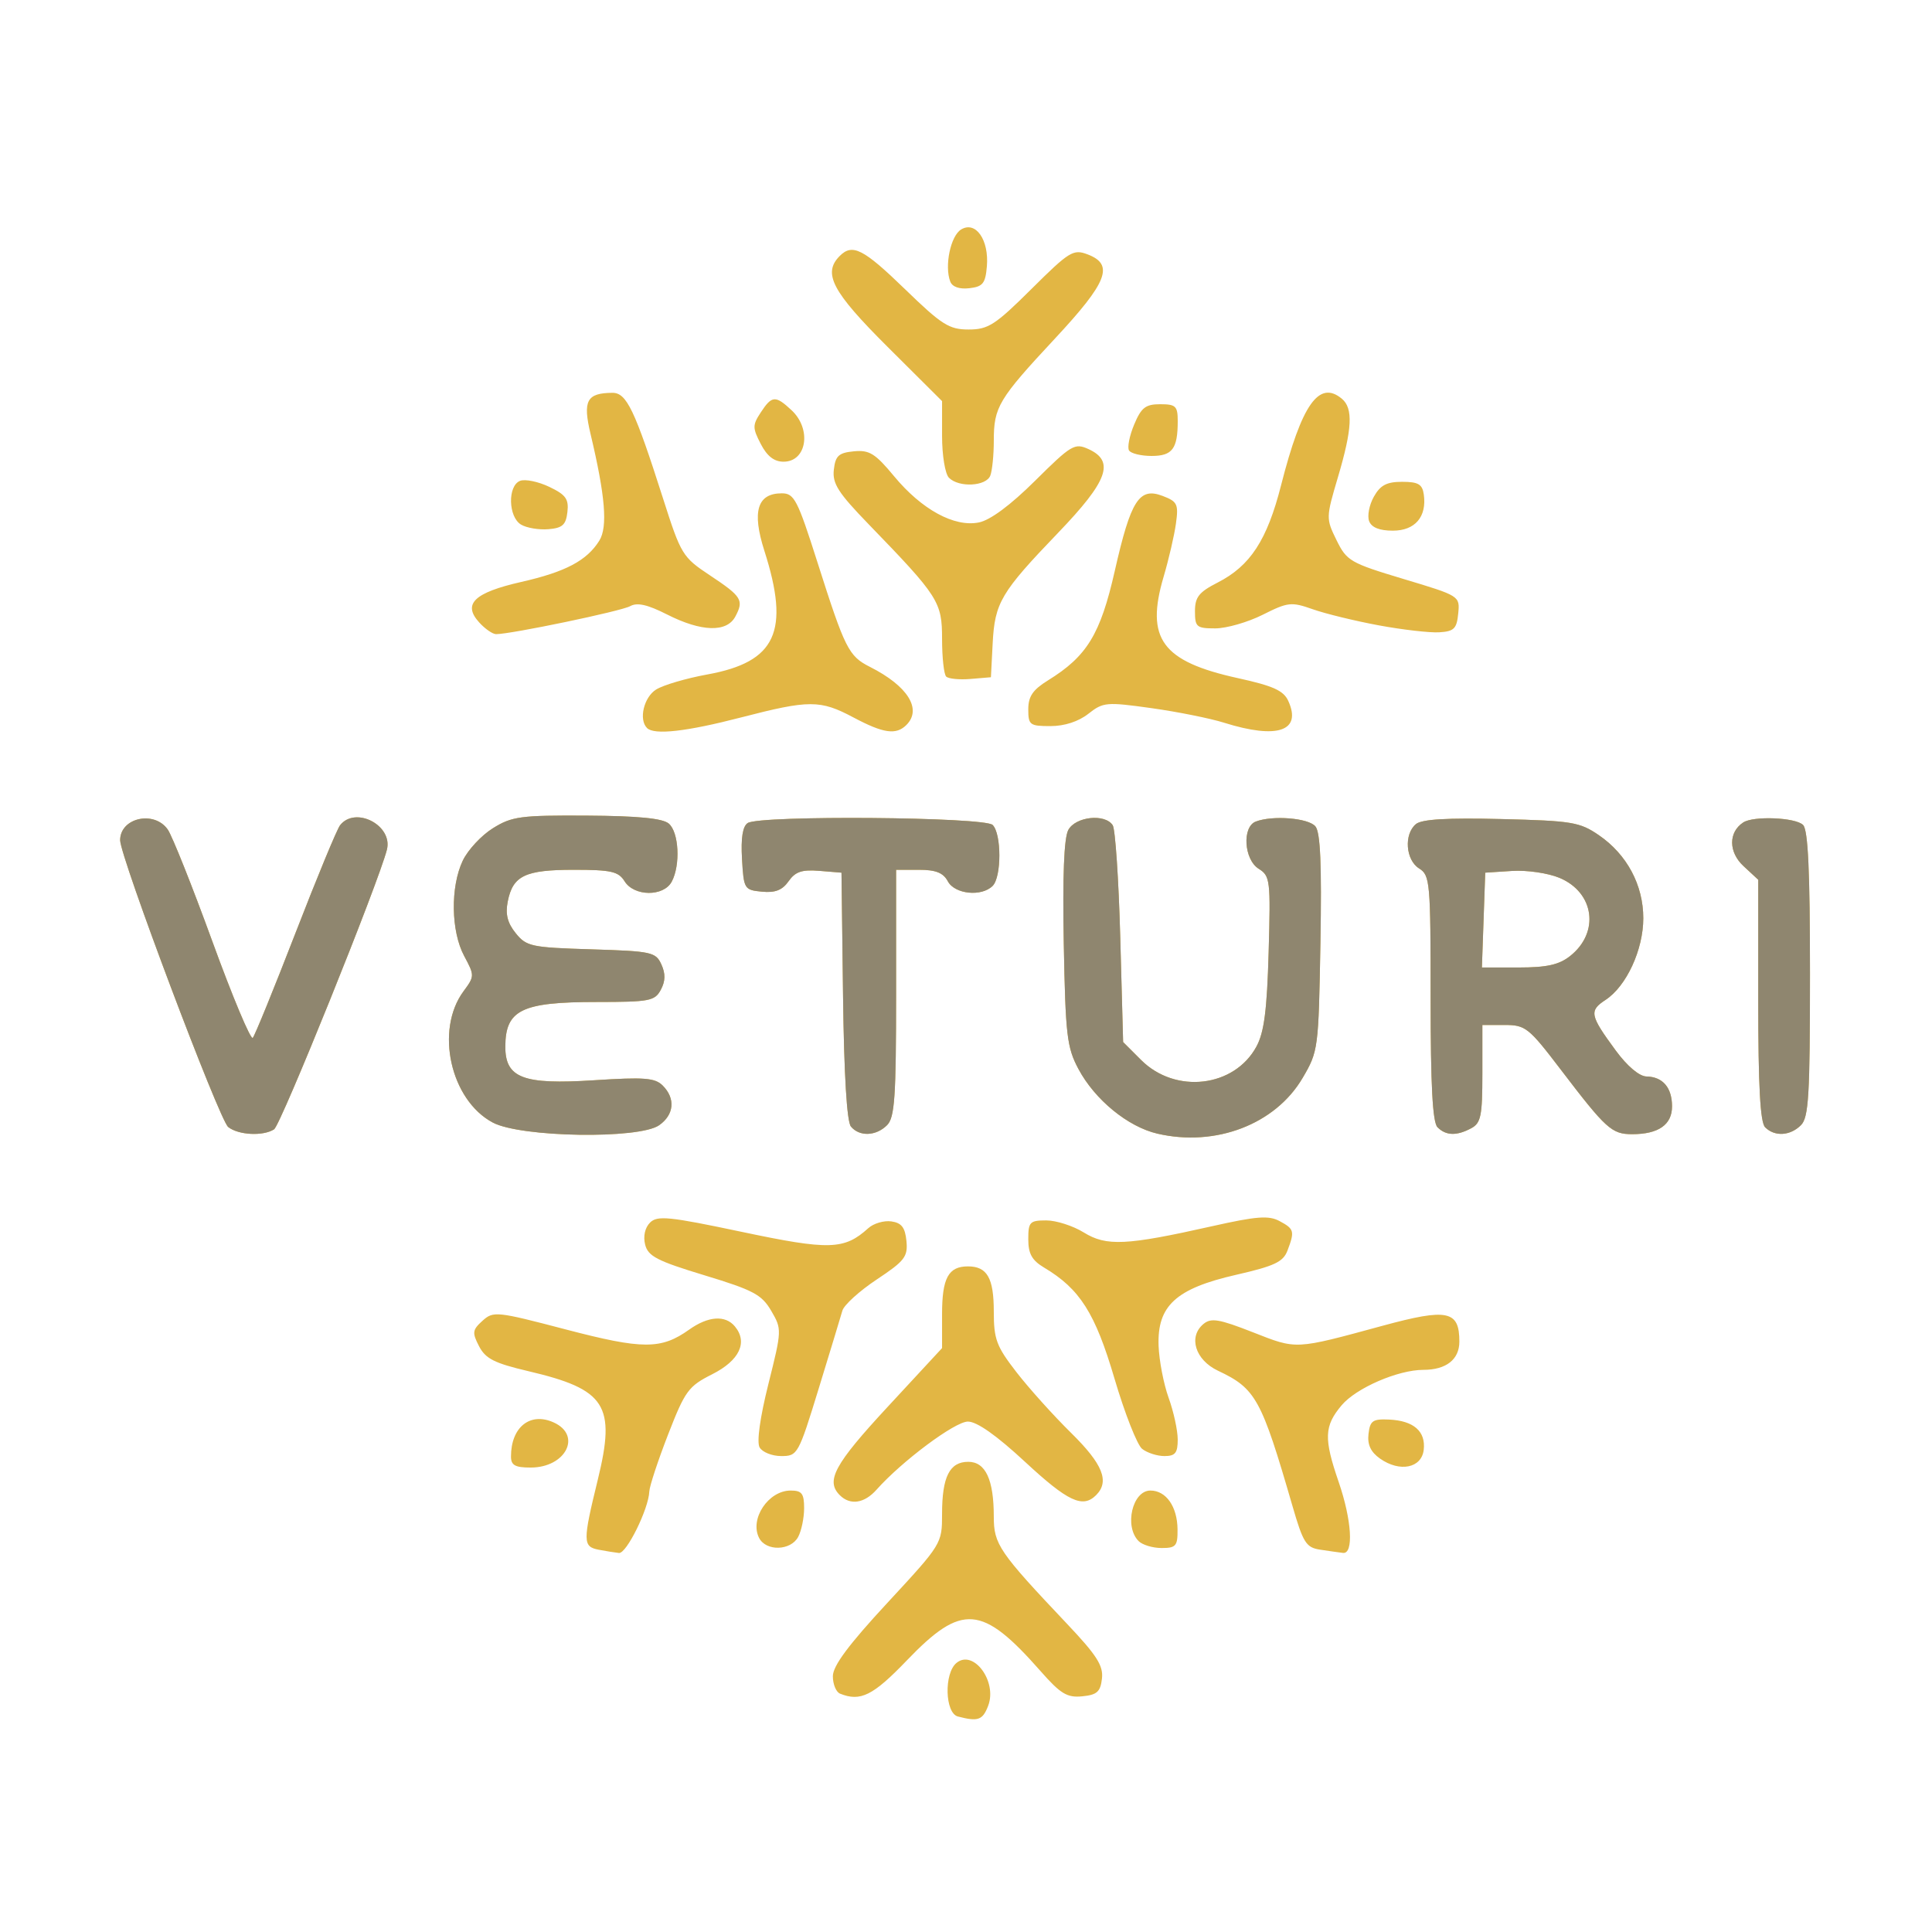 <?xml version="1.0" encoding="UTF-8" standalone="no"?>
<!-- Created with Inkscape (http://www.inkscape.org/) -->

<svg
   xmlns:dc="http://purl.org/dc/elements/1.1/"
   xmlns:cc="http://creativecommons.org/ns#"
   xmlns:rdf="http://www.w3.org/1999/02/22-rdf-syntax-ns#"
   xmlns:svg="http://www.w3.org/2000/svg"
   xmlns="http://www.w3.org/2000/svg"
   xmlns:sodipodi="http://sodipodi.sourceforge.net/DTD/sodipodi-0.dtd"
   xmlns:inkscape="http://www.inkscape.org/namespaces/inkscape"
   width="320"
   height="320"
   viewBox="0 0 320 320"
   id="svg4302"
   version="1.1"
   inkscape:version="0.91 r13725"
   sodipodi:docname="veturi.svg">
  <defs
     id="defs4304" />
  <sodipodi:namedview
     id="base"
     pagecolor="#ffffff"
     bordercolor="#666666"
     borderopacity="1.0"
     inkscape:pageopacity="0.0"
     inkscape:pageshadow="2"
     inkscape:zoom="1.979899"
     inkscape:cx="105.58376"
     inkscape:cy="112.11472"
     inkscape:document-units="px"
     inkscape:current-layer="layer1"
     showgrid="false"
     inkscape:window-width="1920"
     inkscape:window-height="1056"
     inkscape:window-x="0"
     inkscape:window-y="24"
     inkscape:window-maximized="1"
     fit-margin-top="0"
     fit-margin-left="0"
     fit-margin-right="0"
     fit-margin-bottom="0"
     units="px" />
  <g
     inkscape:label="Layer 1"
     inkscape:groupmode="layer"
     id="layer1"
     transform="translate(-249.213,-587.117)">
    <g
       id="g4969"
       transform="matrix(0.952,0,0,0.952,15.994,281.418)">
      <path
         style="fill:#e2b644"
         d="m 411.631,619.752 c -2.249,-0.588 -2.434,-7.498 -0.25,-9.311 2.942,-2.441 7.135,3.201 5.525,7.435 -0.956,2.514 -1.751,2.797 -5.275,1.876 z m -20.5,-3.973 c -0.688,-0.277 -1.25,-1.64 -1.25,-3.029 0,-1.802 2.718,-5.46 9.5,-12.783 9.466,-10.223 9.5,-10.277 9.5,-15.458 0,-6.462 1.31,-9.067 4.56,-9.067 3.001,0 4.44,3.09 4.44,9.53 0,4.833 0.891,6.136 12.774,18.694 5.155,5.448 6.303,7.251 6.044,9.5 -0.263,2.292 -0.862,2.829 -3.437,3.079 -2.635,0.257 -3.759,-0.425 -7.256,-4.398 -10.166,-11.55 -13.67,-11.831 -23.236,-1.869 -5.907,6.152 -8.084,7.236 -11.64,5.801 z m -42,-25.043 c -2.769,-0.533 -2.779,-1.421 -0.145,-12.19 3.17,-12.961 1.413,-15.706 -12.081,-18.873 -5.912,-1.387 -7.457,-2.169 -8.58,-4.34 -1.226,-2.37 -1.163,-2.835 0.595,-4.426 1.89,-1.711 2.44,-1.654 14.479,1.5 13.391,3.508 16.595,3.515 21.471,0.043 3.322,-2.366 6.296,-2.576 7.966,-0.563 2.294,2.764 0.794,5.93 -3.94,8.317 -4.151,2.093 -4.725,2.877 -7.686,10.5 -1.76,4.531 -3.229,8.988 -3.264,9.905 -0.116,3.028 -3.968,10.835 -5.278,10.697 -0.707,-0.075 -2.298,-0.331 -3.536,-0.57 z m 125.523,-0.008 c -2.431,-0.369 -2.953,-1.193 -4.81,-7.6 -5.417,-18.684 -6.378,-20.428 -12.963,-23.537 -3.954,-1.867 -5.205,-5.904 -2.521,-8.131 1.326,-1.1 2.707,-0.869 8.597,1.442 7.707,3.024 7.196,3.049 22.565,-1.13 11.312,-3.076 13.36,-2.653 13.36,2.757 0,3.111 -2.294,4.913 -6.256,4.913 -4.416,0 -11.696,3.155 -14.23,6.166 -3.037,3.609 -3.12,5.76 -0.514,13.334 2.287,6.647 2.647,12.578 0.75,12.35 -0.688,-0.082 -2.477,-0.336 -3.977,-0.564 z m -97.603,-2.036 c -1.694,-3.294 1.601,-8.25 5.485,-8.25 1.95,0 2.345,0.516 2.345,3.066 0,1.686 -0.466,3.936 -1.035,5 -1.297,2.423 -5.583,2.539 -6.795,0.184 z m 66.03,0.55 c -2.546,-2.546 -1.091,-8.8 2.047,-8.8 2.731,0 4.683,2.79 4.721,6.75 0.028,2.9 -0.269,3.25 -2.768,3.25 -1.54,0 -3.34,-0.54 -4,-1.2 z m -52,-8 c -2.487,-2.487 -0.934,-5.354 8.3,-15.325 l 9.5,-10.259 0,-5.908 c 0,-6.279 1.099,-8.308 4.5,-8.308 3.347,0 4.5,2.013 4.5,7.858 0,4.827 0.456,6.046 3.945,10.55 2.17,2.801 6.445,7.552 9.5,10.558 5.529,5.44 6.739,8.45 4.355,10.834 -2.331,2.331 -4.9,1.126 -12.369,-5.8 -4.968,-4.606 -8.366,-7 -9.938,-7 -2.25,0 -11.47,6.877 -15.898,11.857 -2.125,2.39 -4.585,2.753 -6.395,0.943 z m -57.2,-6.718 c 0,-5.129 3.345,-7.793 7.443,-5.926 4.946,2.253 2.084,7.844 -4.014,7.844 -2.713,0 -3.429,-0.4 -3.429,-1.918 z m 151.193,0.355 c -1.617,-1.142 -2.215,-2.424 -2,-4.283 0.267,-2.306 0.736,-2.634 3.585,-2.503 4.274,0.196 6.396,2.051 6.023,5.264 -0.371,3.188 -4.172,3.949 -7.608,1.522 z m -107.94,-1.949 c -0.521,-0.93 0.069,-5.175 1.531,-11.02 2.351,-9.402 2.356,-9.543 0.492,-12.737 -1.649,-2.824 -3.106,-3.6 -11.611,-6.18 -8.23,-2.496 -9.818,-3.317 -10.324,-5.335 -0.366,-1.458 -0.035,-2.949 0.852,-3.835 1.267,-1.267 3.285,-1.063 15.978,1.617 15.221,3.214 17.813,3.138 21.996,-0.647 0.918,-0.831 2.719,-1.362 4.002,-1.18 1.783,0.252 2.403,1.055 2.633,3.405 0.268,2.741 -0.294,3.47 -5.169,6.706 -3.008,1.997 -5.698,4.438 -5.977,5.425 -0.28,0.987 -2.132,7.081 -4.116,13.544 -3.527,11.489 -3.672,11.75 -6.523,11.75 -1.604,0 -3.297,-0.681 -3.763,-1.513 z m 66.555,0.263 c -0.866,-0.688 -3.033,-6.2 -4.815,-12.25 -3.356,-11.39 -6.017,-15.583 -12.243,-19.293 -2.109,-1.257 -2.75,-2.404 -2.75,-4.923 0,-3.013 0.258,-3.284 3.132,-3.284 1.723,0 4.657,0.943 6.522,2.095 3.944,2.438 7.384,2.271 22.307,-1.082 7.766,-1.745 9.871,-1.906 11.75,-0.9 2.563,1.372 2.668,1.761 1.385,5.137 -0.752,1.979 -2.263,2.69 -8.961,4.22 -10.451,2.387 -13.718,5.384 -13.462,12.348 0.095,2.575 0.882,6.651 1.75,9.058 0.868,2.407 1.578,5.669 1.578,7.25 0,2.336 -0.433,2.874 -2.309,2.874 -1.27,0 -3.017,-0.562 -3.883,-1.25 z m 2.648,-54.846 c -5.127,-1.192 -10.877,-5.903 -13.73,-11.25 -2.002,-3.751 -2.249,-5.864 -2.551,-21.82 -0.221,-11.699 0.042,-18.37 0.781,-19.75 1.258,-2.351 6.395,-2.905 7.736,-0.833 0.445,0.688 1.034,9.455 1.309,19.483 l 0.5,18.233 3.128,3.126 c 5.977,5.972 16.242,4.766 20.079,-2.36 1.332,-2.474 1.828,-6.327 2.113,-16.414 0.353,-12.508 0.265,-13.248 -1.724,-14.491 -2.572,-1.606 -2.928,-7.295 -0.515,-8.221 2.93,-1.124 9.163,-0.62 10.374,0.84 0.868,1.046 1.11,6.662 0.872,20.25 -0.323,18.48 -0.376,18.884 -3.105,23.526 -4.736,8.057 -15.127,12.038 -25.268,9.68 z m -161.656,-1.154 c -1.545,-1.22 -18.8,-47.016 -18.8,-49.896 0,-3.906 5.919,-5.235 8.283,-1.859 0.768,1.097 4.264,9.867 7.767,19.489 3.504,9.622 6.666,17.162 7.027,16.756 0.361,-0.407 3.705,-8.614 7.431,-18.239 3.726,-9.625 7.215,-18.062 7.755,-18.75 2.662,-3.391 9.209,0.017 8.149,4.242 -1.417,5.646 -18.475,47.931 -19.632,48.665 -1.927,1.223 -6.194,1.005 -7.981,-0.407 z m 46.054,-0.765 c -7.38,-3.899 -10.104,-16.096 -5.106,-22.857 1.931,-2.611 1.933,-2.733 0.111,-6.13 -2.302,-4.293 -2.42,-12.012 -0.252,-16.58 0.884,-1.862 3.246,-4.405 5.25,-5.651 3.307,-2.057 4.814,-2.259 16.328,-2.192 8.839,0.051 13.159,0.467 14.25,1.372 1.78,1.477 2.081,7.223 0.53,10.12 -1.411,2.636 -6.535,2.595 -8.197,-0.066 -1.07,-1.714 -2.332,-2 -8.817,-2 -8.51,0 -10.633,1.021 -11.52,5.537 -0.43,2.193 -0.042,3.722 1.396,5.5 1.866,2.306 2.701,2.484 13.145,2.803 10.483,0.32 11.215,0.477 12.193,2.623 0.737,1.618 0.709,2.903 -0.098,4.41 -1.045,1.952 -1.963,2.126 -11.169,2.126 -13.027,0 -15.854,1.375 -15.884,7.727 -0.026,5.503 3.083,6.691 15.433,5.892 8.759,-0.566 10.605,-0.423 11.955,0.927 2.242,2.242 1.986,5.068 -0.626,6.897 -3.499,2.451 -24.034,2.125 -28.924,-0.458 z m 62.29,0.687 c -0.707,-0.852 -1.199,-9.005 -1.372,-22.75 l -0.27,-21.422 -3.859,-0.317 c -3.022,-0.248 -4.182,0.144 -5.346,1.806 -1.087,1.553 -2.334,2.041 -4.641,1.817 -3.068,-0.298 -3.162,-0.454 -3.462,-5.712 -0.208,-3.647 0.118,-5.675 1,-6.235 2.166,-1.373 41.206,-1.062 42.608,0.34 1.554,1.554 1.554,9.046 0,10.6 -1.933,1.933 -6.593,1.455 -7.8,-0.8 -0.794,-1.484 -2.094,-2 -5.035,-2 l -3.965,0 0,21.429 c 0,18.147 -0.241,21.669 -1.571,23 -1.92,1.92 -4.802,2.032 -6.286,0.244 z m 102.057,0.128 c -0.858,-0.858 -1.2,-7.265 -1.2,-22.492 0,-20.209 -0.102,-21.355 -2,-22.541 -2.352,-1.469 -2.674,-5.964 -0.553,-7.724 1.014,-0.841 5.452,-1.103 14.828,-0.872 12.324,0.303 13.667,0.525 17,2.811 4.879,3.347 7.725,8.669 7.725,14.443 0,5.48 -2.932,11.828 -6.563,14.207 -2.9,1.9 -2.743,2.678 1.782,8.829 1.99,2.705 4.088,4.476 5.331,4.499 2.84,0.054 4.45,1.937 4.45,5.204 0,3.189 -2.361,4.835 -6.934,4.835 -3.555,0 -4.531,-0.883 -12.454,-11.276 -5.551,-7.281 -6.11,-7.724 -9.75,-7.724 l -3.861,0 0,8.465 c 0,7.345 -0.256,8.602 -1.934,9.5 -2.542,1.36 -4.393,1.308 -5.866,-0.165 z m 23.053,-29.784 c 5.198,-4.089 4.256,-11.07 -1.837,-13.615 -1.991,-0.832 -5.677,-1.368 -8.256,-1.202 l -4.66,0.301 -0.29,8.25 -0.29,8.25 6.406,0 c 4.874,0 7.009,-0.474 8.928,-1.984 z m 33.947,29.784 c -0.857,-0.857 -1.2,-7.186 -1.2,-22.135 l 0,-20.935 -2.564,-2.376 c -2.616,-2.425 -2.64,-5.883 -0.051,-7.588 1.792,-1.18 9.106,-0.875 10.415,0.435 0.869,0.869 1.2,8.029 1.2,25.929 0,21.147 -0.228,24.956 -1.571,26.3 -1.872,1.872 -4.568,2.032 -6.229,0.371 z M 357.547,447.774 c -1.472,-1.472 -0.553,-5.358 1.583,-6.697 1.238,-0.775 5.244,-1.953 8.904,-2.618 11.98,-2.176 14.424,-7.472 9.931,-21.518 -2.192,-6.852 -1.236,-10 3.037,-10 2.16,0 2.729,1.102 6.198,12 4.801,15.08 5.427,16.327 9.144,18.202 6.565,3.313 9.092,7.341 6.335,10.098 -1.786,1.786 -3.984,1.476 -9.204,-1.3 -5.803,-3.086 -7.679,-3.086 -19.596,0 -9.502,2.461 -15.08,3.087 -16.333,1.833 z m 100.41,-0.919 c -2.433,-0.763 -8.132,-1.907 -12.665,-2.541 -7.828,-1.095 -8.378,-1.046 -10.962,0.987 -1.714,1.348 -4.15,2.14 -6.585,2.14 -3.604,0 -3.865,-0.197 -3.865,-2.918 0,-2.245 0.791,-3.407 3.43,-5.038 6.79,-4.197 9.118,-8.011 11.618,-19.04 2.794,-12.323 4.246,-14.602 8.318,-13.054 2.578,0.98 2.793,1.427 2.325,4.816 -0.284,2.054 -1.247,6.21 -2.14,9.235 -3.191,10.804 -0.303,14.748 12.926,17.655 6.135,1.348 7.94,2.164 8.757,3.958 2.395,5.256 -1.879,6.712 -11.157,3.802 z m -48.362,-8.034 c -0.393,-0.393 -0.714,-3.324 -0.714,-6.513 0,-6.489 -0.576,-7.391 -12.763,-19.974 -5.322,-5.496 -6.342,-7.093 -6.068,-9.5 0.277,-2.43 0.836,-2.943 3.484,-3.2 2.698,-0.262 3.709,0.365 7,4.336 4.808,5.803 10.477,8.894 14.744,8.04 1.993,-0.399 5.5,-3 9.809,-7.276 6.273,-6.225 6.871,-6.58 9.25,-5.496 4.652,2.119 3.416,5.538 -5.268,14.574 -9.973,10.378 -11.018,12.145 -11.386,19.261 l -0.303,5.867 -3.536,0.298 c -1.945,0.164 -3.857,-0.024 -4.25,-0.417 z m -81.267,-9.439 c -2.895,-3.199 -0.839,-5.165 7.343,-7.023 7.706,-1.749 11.411,-3.71 13.577,-7.182 1.483,-2.379 1.04,-7.779 -1.523,-18.547 -1.383,-5.81 -0.678,-7.141 3.798,-7.173 2.473,-0.018 3.874,2.909 8.847,18.485 3.082,9.653 3.363,10.113 8.102,13.257 5.577,3.7 5.968,4.332 4.439,7.188 -1.496,2.795 -5.896,2.663 -11.85,-0.353 -3.439,-1.743 -5.226,-2.145 -6.46,-1.454 -1.55,0.868 -20.704,4.863 -23.313,4.863 -0.603,0 -1.935,-0.926 -2.96,-2.059 z m 156.553,0.534 c -4.125,-0.764 -9.3,-2.025 -11.5,-2.802 -3.735,-1.319 -4.313,-1.255 -8.717,0.957 -2.594,1.303 -6.307,2.369 -8.25,2.369 -3.254,0 -3.533,-0.236 -3.533,-2.98 0,-2.462 0.685,-3.329 3.942,-4.991 5.679,-2.897 8.607,-7.385 11.034,-16.915 3.584,-14.071 6.6,-18.372 10.572,-15.075 2,1.66 1.825,5.221 -0.666,13.628 -2.093,7.062 -2.097,7.225 -0.253,10.983 1.774,3.616 2.382,3.969 11.672,6.76 9.796,2.943 9.8,2.946 9.5,6.017 -0.257,2.631 -0.731,3.098 -3.3,3.255 -1.65,0.1 -6.375,-0.443 -10.5,-1.207 z m -149.25,-17.531 c -2.241,-1.338 -2.355,-6.776 -0.159,-7.618 0.875,-0.336 3.154,0.135 5.065,1.046 2.887,1.377 3.421,2.119 3.159,4.392 -0.257,2.235 -0.864,2.78 -3.315,2.98 -1.65,0.135 -3.788,-0.225 -4.75,-0.8 z m 147.551,-0.602 c -0.35,-0.911 0.019,-2.824 0.82,-4.25 1.129,-2.011 2.232,-2.593 4.917,-2.593 2.804,0 3.521,0.417 3.774,2.198 0.552,3.878 -1.517,6.302 -5.379,6.302 -2.332,0 -3.708,-0.552 -4.132,-1.657 z m -73.101,-7.543 c -0.67,-0.67 -1.2,-3.882 -1.2,-7.27 l 0,-6.07 -9.5,-9.46 c -9.641,-9.601 -11.314,-12.786 -8.3,-15.8 2.209,-2.209 4.105,-1.242 11.368,5.8 6.387,6.194 7.661,7 11.052,7 3.41,0 4.615,-0.777 10.925,-7.044 6.596,-6.552 7.279,-6.973 9.774,-6.025 4.661,1.772 3.486,4.81 -5.657,14.621 -9.856,10.577 -10.661,11.921 -10.661,17.801 0,2.466 -0.273,5.196 -0.607,6.066 -0.717,1.869 -5.455,2.12 -7.193,0.382 z m -32.739,-5.876 c -1.453,-2.811 -1.454,-3.285 -0.003,-5.5 1.932,-2.949 2.553,-2.994 5.353,-0.385 3.536,3.294 2.655,8.961 -1.392,8.961 -1.632,0 -2.861,-0.956 -3.958,-3.076 z m 64.067,1.12 c -0.325,-0.526 0.075,-2.551 0.89,-4.5 1.237,-2.961 1.983,-3.544 4.532,-3.544 2.704,0 3.051,0.332 3.051,2.918 0,4.841 -0.928,6.082 -4.548,6.082 -1.834,0 -3.6,-0.43 -3.925,-0.956 z m -31.103,-29.382 c -1.037,-2.702 0.054,-7.947 1.885,-9.061 2.535,-1.543 4.873,1.793 4.486,6.399 -0.252,2.989 -0.697,3.546 -3.05,3.817 -1.733,0.199 -2.965,-0.229 -3.32,-1.155 z"
         id="path4973"
         inkscape:connector-curvature="0" />
      <path
         style="fill:#8f866f"
         d="m 446.337,518.345 c -5.127,-1.192 -10.877,-5.903 -13.73,-11.25 -2.002,-3.751 -2.249,-5.864 -2.551,-21.82 -0.221,-11.699 0.042,-18.37 0.781,-19.75 1.258,-2.351 6.395,-2.905 7.736,-0.833 0.445,0.688 1.034,9.455 1.309,19.483 l 0.5,18.233 3.128,3.126 c 5.977,5.972 16.242,4.766 20.079,-2.36 1.332,-2.474 1.828,-6.327 2.113,-16.414 0.353,-12.508 0.265,-13.248 -1.724,-14.491 -2.572,-1.606 -2.928,-7.295 -0.515,-8.221 2.93,-1.124 9.163,-0.62 10.374,0.84 0.868,1.046 1.11,6.662 0.872,20.25 -0.323,18.48 -0.376,18.884 -3.105,23.526 -4.736,8.057 -15.127,12.038 -25.268,9.68 z m -161.656,-1.154 c -1.545,-1.22 -18.8,-47.016 -18.8,-49.896 0,-3.906 5.919,-5.235 8.283,-1.859 0.768,1.097 4.264,9.867 7.767,19.489 3.504,9.622 6.666,17.162 7.027,16.756 0.361,-0.407 3.705,-8.614 7.431,-18.239 3.726,-9.625 7.215,-18.062 7.755,-18.75 2.662,-3.391 9.209,0.017 8.149,4.242 -1.417,5.646 -18.475,47.931 -19.632,48.665 -1.927,1.223 -6.194,1.005 -7.981,-0.407 z m 46.054,-0.765 c -7.38,-3.899 -10.104,-16.096 -5.106,-22.857 1.931,-2.611 1.933,-2.733 0.111,-6.13 -2.302,-4.293 -2.42,-12.012 -0.252,-16.58 0.884,-1.862 3.246,-4.405 5.25,-5.651 3.307,-2.057 4.814,-2.259 16.328,-2.192 8.839,0.051 13.159,0.467 14.25,1.372 1.78,1.477 2.081,7.223 0.53,10.12 -1.411,2.636 -6.535,2.595 -8.197,-0.066 -1.07,-1.714 -2.332,-2 -8.817,-2 -8.51,0 -10.633,1.021 -11.52,5.537 -0.43,2.193 -0.042,3.722 1.396,5.5 1.866,2.306 2.701,2.484 13.145,2.803 10.483,0.32 11.215,0.477 12.193,2.623 0.737,1.618 0.709,2.903 -0.098,4.41 -1.045,1.952 -1.963,2.126 -11.169,2.126 -13.027,0 -15.854,1.375 -15.884,7.727 -0.026,5.503 3.083,6.691 15.433,5.892 8.759,-0.566 10.605,-0.423 11.955,0.927 2.242,2.242 1.986,5.068 -0.626,6.897 -3.499,2.451 -24.034,2.125 -28.924,-0.458 z m 62.29,0.687 c -0.707,-0.852 -1.199,-9.005 -1.372,-22.75 l -0.27,-21.422 -3.859,-0.317 c -3.022,-0.248 -4.182,0.144 -5.346,1.806 -1.087,1.553 -2.334,2.041 -4.641,1.817 -3.068,-0.298 -3.162,-0.454 -3.462,-5.712 -0.208,-3.647 0.118,-5.675 1,-6.235 2.166,-1.373 41.206,-1.062 42.608,0.34 1.554,1.554 1.554,9.046 0,10.6 -1.933,1.933 -6.593,1.455 -7.8,-0.8 -0.794,-1.484 -2.094,-2 -5.035,-2 l -3.965,0 0,21.429 c 0,18.147 -0.241,21.669 -1.571,23 -1.92,1.92 -4.802,2.032 -6.286,0.244 z m 102.057,0.128 c -0.858,-0.858 -1.2,-7.265 -1.2,-22.492 0,-20.209 -0.102,-21.355 -2,-22.541 -2.352,-1.469 -2.674,-5.964 -0.553,-7.724 1.014,-0.841 5.452,-1.103 14.828,-0.872 12.324,0.303 13.667,0.525 17,2.811 4.879,3.347 7.725,8.669 7.725,14.443 0,5.48 -2.932,11.828 -6.563,14.207 -2.9,1.9 -2.743,2.678 1.782,8.829 1.99,2.705 4.088,4.476 5.331,4.499 2.84,0.054 4.45,1.937 4.45,5.204 0,3.189 -2.361,4.835 -6.934,4.835 -3.555,0 -4.531,-0.883 -12.454,-11.276 -5.551,-7.281 -6.11,-7.724 -9.75,-7.724 l -3.861,0 0,8.465 c 0,7.345 -0.256,8.602 -1.934,9.5 -2.542,1.36 -4.393,1.308 -5.866,-0.165 z m 23.053,-29.784 c 5.198,-4.089 4.256,-11.07 -1.837,-13.615 -1.991,-0.832 -5.677,-1.368 -8.256,-1.202 l -4.66,0.301 -0.29,8.25 -0.29,8.25 6.406,0 c 4.874,0 7.009,-0.474 8.928,-1.984 z m 33.947,29.784 c -0.857,-0.857 -1.2,-7.186 -1.2,-22.135 l 0,-20.935 -2.564,-2.376 c -2.616,-2.425 -2.64,-5.883 -0.051,-7.588 1.792,-1.18 9.106,-0.875 10.415,0.435 0.869,0.869 1.2,8.029 1.2,25.929 0,21.147 -0.228,24.956 -1.571,26.3 -1.872,1.872 -4.568,2.032 -6.229,0.371 z"
         id="path4971"
         inkscape:connector-curvature="0" />
    </g>
  </g>
</svg>
